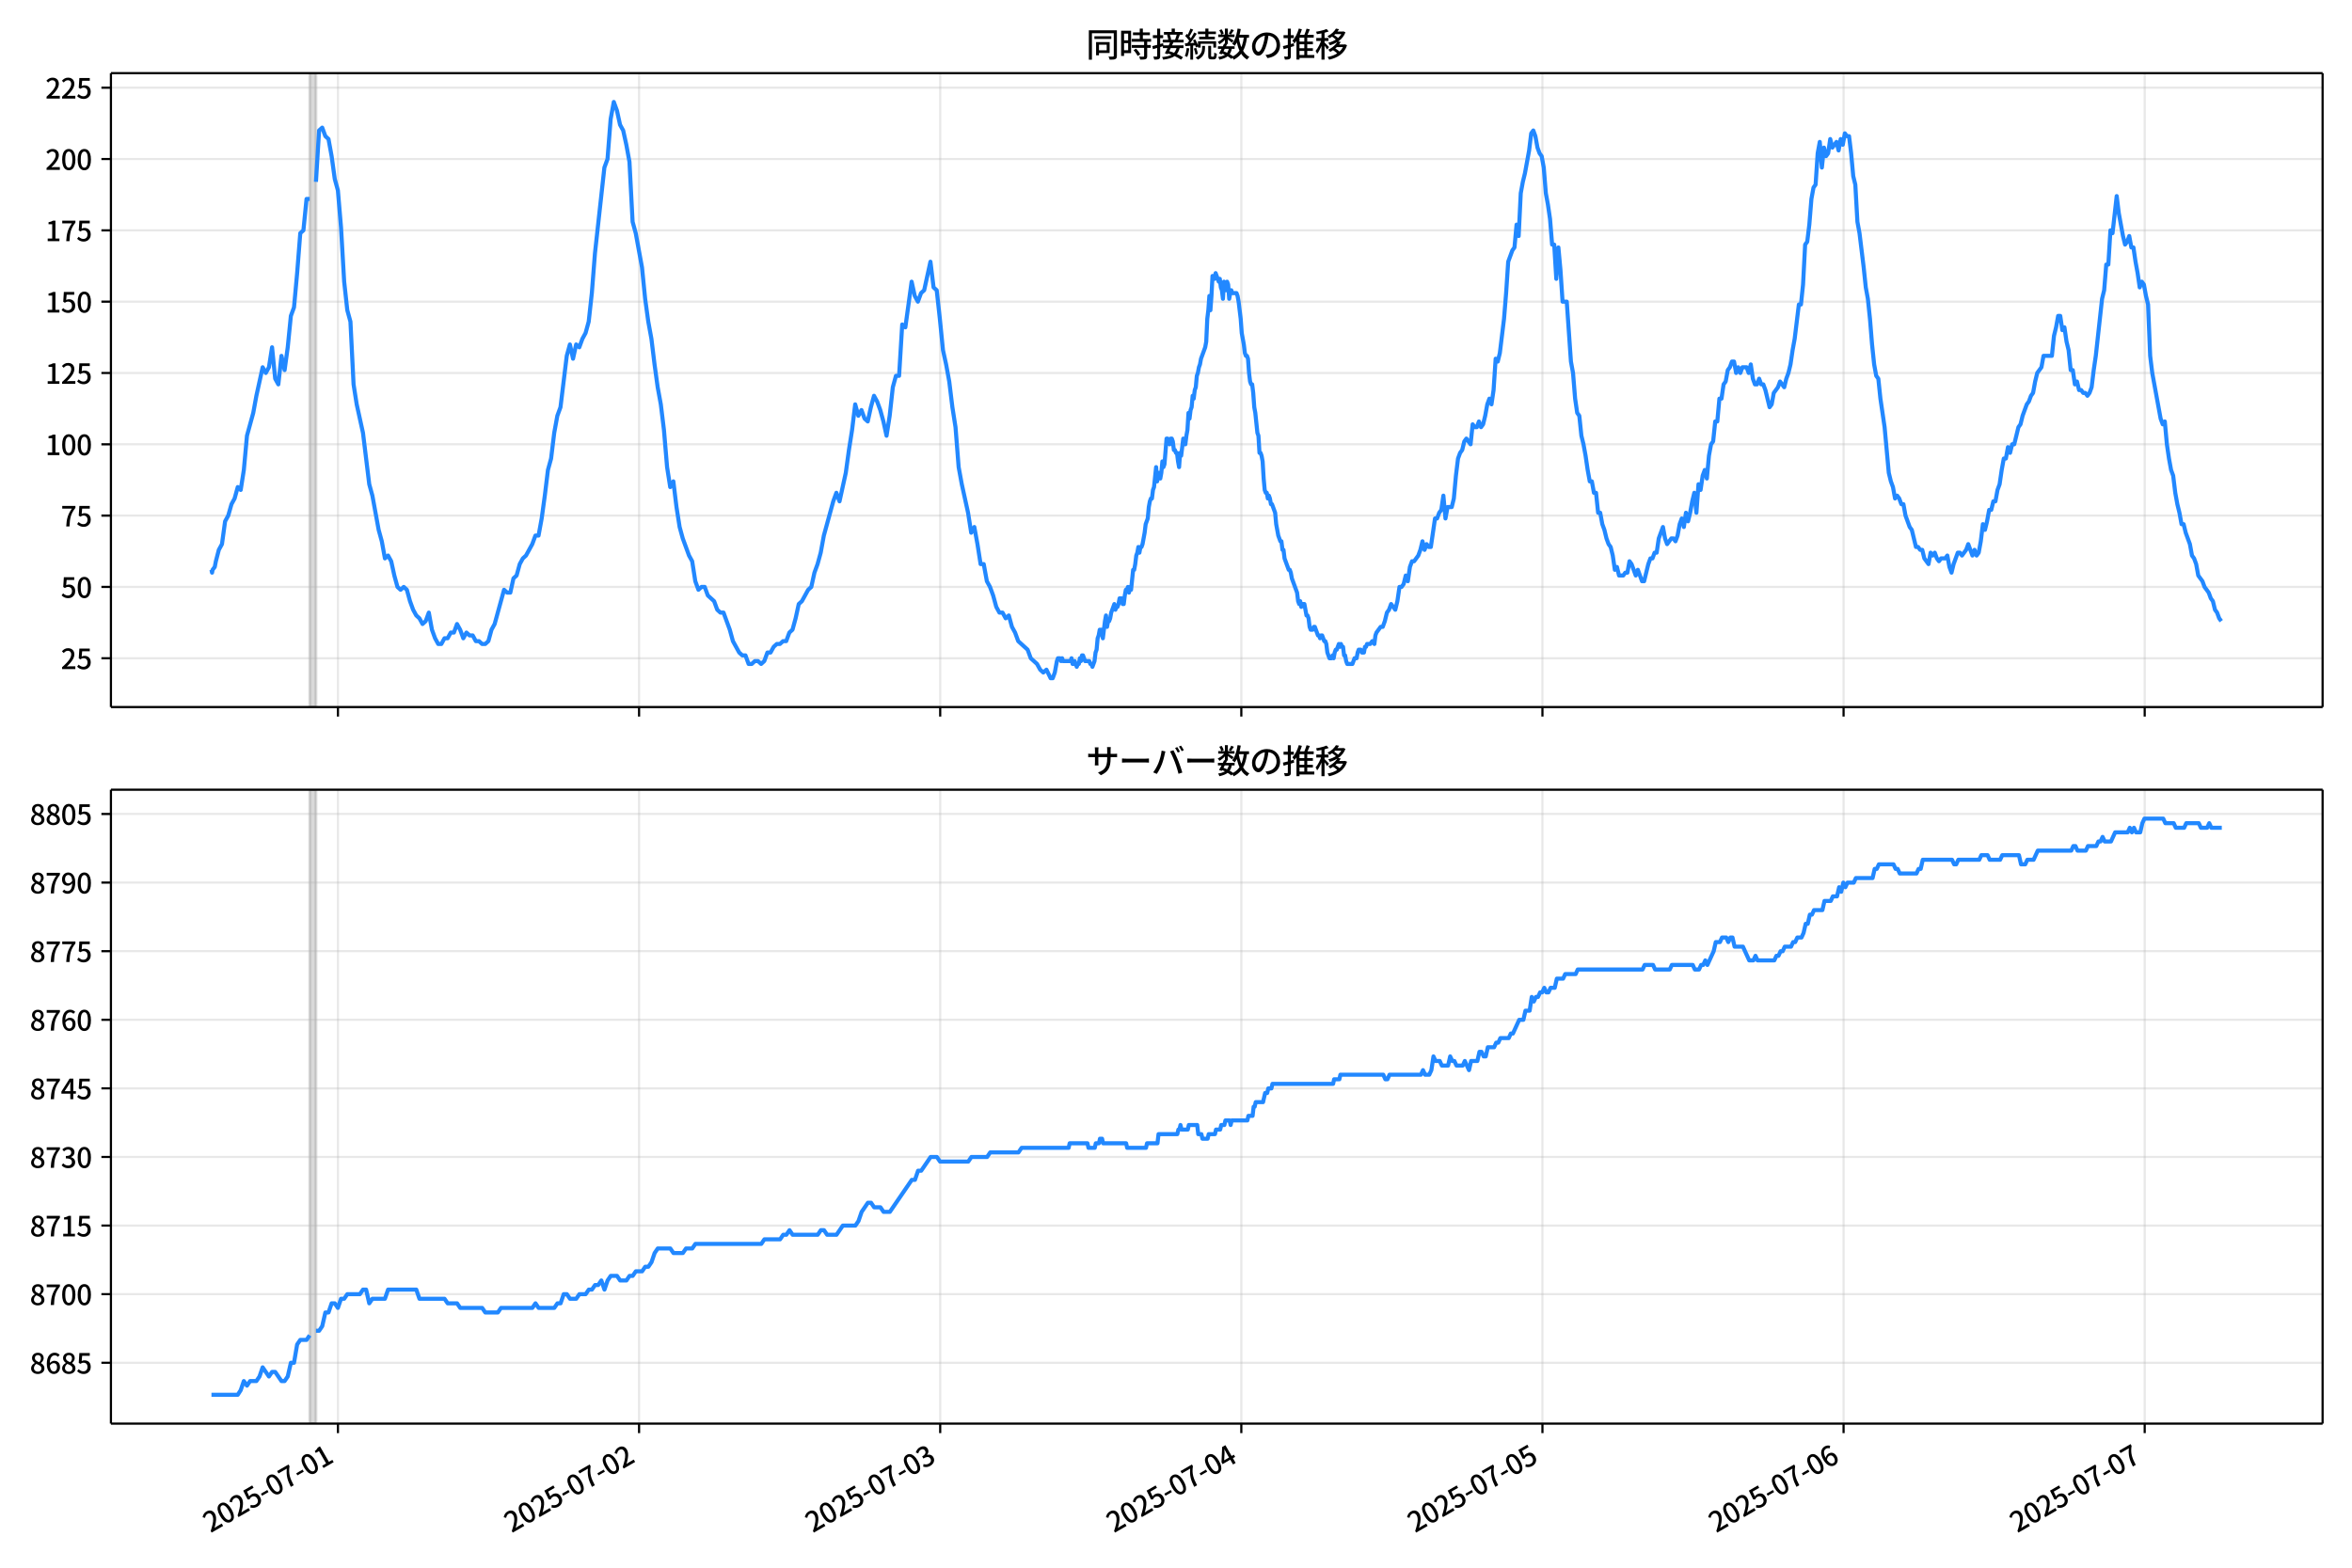 <!DOCTYPE svg  PUBLIC '-//W3C//DTD SVG 1.1//EN'  'http://www.w3.org/Graphics/SVG/1.1/DTD/svg11.dtd'>
<svg version="1.1" viewBox="0 0 864 576" xmlns="http://www.w3.org/2000/svg" xmlns:xlink="http://www.w3.org/1999/xlink">
 <defs>
  <style type="text/css">*{stroke-linejoin: round; stroke-linecap: butt}</style>
 </defs>
 <g id="aa">
  <g id="ab">
   <path d="m0 576h864v-576h-864z" fill="#fff"/>
  </g>
  <g id="ac">
   <g id="ad">
    <path d="m40.75 259.78h812.45v-232.9h-812.45z" fill="#fff"/>
   </g>
   <g id="ae">
    <path d="m113.77 259.78h2.304v-232.9h-2.304z" clip-path="url(#e)" fill="#808080" opacity=".3" stroke="#808080"/>
   </g>
   <g id="af">
    <g id="ag">
     <g id="ah">
      <path d="m124.14 259.78v-232.9" clip-path="url(#e)" fill="none" stroke="#b0b0b0" stroke-linecap="square" stroke-opacity=".3" stroke-width=".8"/>
     </g>
     <g id="ai">
      <defs>
       <path id="h" d="m0 0v3.5" stroke="#000" stroke-width=".8"/>
      </defs>
      <use x="124.143" y="259.778" stroke="#000000" stroke-width=".8" xlink:href="#h"/>
     </g>
    </g>
    <g id="aj">
     <g id="ak">
      <path d="m234.76 259.78v-232.9" clip-path="url(#e)" fill="none" stroke="#b0b0b0" stroke-linecap="square" stroke-opacity=".3" stroke-width=".8"/>
     </g>
     <g id="al">
      <use x="234.76" y="259.778" stroke="#000000" stroke-width=".8" xlink:href="#h"/>
     </g>
    </g>
    <g id="am">
     <g id="an">
      <path d="m345.38 259.78v-232.9" clip-path="url(#e)" fill="none" stroke="#b0b0b0" stroke-linecap="square" stroke-opacity=".3" stroke-width=".8"/>
     </g>
     <g id="ao">
      <use x="345.378" y="259.778" stroke="#000000" stroke-width=".8" xlink:href="#h"/>
     </g>
    </g>
    <g id="ap">
     <g id="aq">
      <path d="m456 259.78v-232.9" clip-path="url(#e)" fill="none" stroke="#b0b0b0" stroke-linecap="square" stroke-opacity=".3" stroke-width=".8"/>
     </g>
     <g id="ar">
      <use x="455.995" y="259.778" stroke="#000000" stroke-width=".8" xlink:href="#h"/>
     </g>
    </g>
    <g id="as">
     <g id="at">
      <path d="m566.61 259.78v-232.9" clip-path="url(#e)" fill="none" stroke="#b0b0b0" stroke-linecap="square" stroke-opacity=".3" stroke-width=".8"/>
     </g>
     <g id="au">
      <use x="566.613" y="259.778" stroke="#000000" stroke-width=".8" xlink:href="#h"/>
     </g>
    </g>
    <g id="av">
     <g id="aw">
      <path d="m677.23 259.78v-232.9" clip-path="url(#e)" fill="none" stroke="#b0b0b0" stroke-linecap="square" stroke-opacity=".3" stroke-width=".8"/>
     </g>
     <g id="ax">
      <use x="677.23" y="259.778" stroke="#000000" stroke-width=".8" xlink:href="#h"/>
     </g>
    </g>
    <g id="ay">
     <g id="az">
      <path d="m787.85 259.78v-232.9" clip-path="url(#e)" fill="none" stroke="#b0b0b0" stroke-linecap="square" stroke-opacity=".3" stroke-width=".8"/>
     </g>
     <g id="ba">
      <use x="787.848" y="259.778" stroke="#000000" stroke-width=".8" xlink:href="#h"/>
     </g>
    </g>
   </g>
   <g id="bb">
    <g id="bc">
     <g id="bd">
      <path d="m40.75 241.85h812.45" clip-path="url(#e)" fill="none" stroke="#b0b0b0" stroke-linecap="square" stroke-opacity=".3" stroke-width=".8"/>
     </g>
     <g id="be">
      <defs>
       <path id="f" d="m0 0h-3.5" stroke="#000" stroke-width=".8"/>
      </defs>
      <use x="40.75" y="241.854" stroke="#000000" stroke-width=".8" xlink:href="#f"/>
     </g>
     <g id="bf">
      <!-- 25 -->
      <g transform="translate(22.35 245.84) scale(.1 -.1)">
       <defs>
        <path id="c" transform="scale(.016)" d="m282 0v429q697 621 1164 1136 468 515 701 956 234 442 234 826 0 256-87 451-86 196-262 301-176 106-445 106-275 0-506-151-230-150-422-368l-416 410q301 333 637 518 336 186 803 186 429 0 749-176t496-493 176-745q0-455-224-919t-615-935q-390-470-889-950 186 20 394 36t374 16h1184v-634h-3046z"/>
        <path id="b" transform="scale(.016)" d="m1715-90q-365 0-653 90t-506 237q-217 147-383 307l352 480q134-134 294-246t361-183q202-70 452-70 262 0 473 118 212 119 333 346 122 227 122 541 0 460-247 716-246 256-649 256-224 0-384-64t-365-198l-365 237 141 2240h2387v-627h-1747l-109-1204q154 77 307 118 154 42 340 42 397 0 723-160t518-490q192-329 192-847 0-519-224-887t-586-560q-361-192-777-192z"/>
       </defs>
       <use xlink:href="#c"/>
       <use transform="translate(57)" xlink:href="#b"/>
      </g>
     </g>
    </g>
    <g id="bg">
     <g id="bh">
      <path d="m40.75 215.65h812.45" clip-path="url(#e)" fill="none" stroke="#b0b0b0" stroke-linecap="square" stroke-opacity=".3" stroke-width=".8"/>
     </g>
     <g id="bi">
      <use x="40.75" y="215.651" stroke="#000000" stroke-width=".8" xlink:href="#f"/>
     </g>
     <g id="bj">
      <!-- 50 -->
      <g transform="translate(22.35 219.64) scale(.1 -.1)">
       <defs>
        <path id="a" transform="scale(.016)" d="m1830-90q-460 0-806 275-346 276-535 823-188 547-188 1366 0 820 188 1357 189 538 535 803 346 266 806 266 461 0 800-269 340-269 528-803 189-534 189-1354 0-819-189-1366-188-547-528-823-339-275-800-275zm0 589q237 0 422 185 186 186 288 599 103 413 103 1091 0 679-103 1082-102 403-288 582-185 180-422 180-236 0-422-180-186-179-292-582-105-403-105-1082 0-678 105-1091 106-413 292-599 186-185 422-185z"/>
       </defs>
       <use xlink:href="#b"/>
       <use transform="translate(57)" xlink:href="#a"/>
      </g>
     </g>
    </g>
    <g id="bk">
     <g id="bl">
      <path d="m40.75 189.45h812.45" clip-path="url(#e)" fill="none" stroke="#b0b0b0" stroke-linecap="square" stroke-opacity=".3" stroke-width=".8"/>
     </g>
     <g id="bm">
      <use x="40.75" y="189.447" stroke="#000000" stroke-width=".8" xlink:href="#f"/>
     </g>
     <g id="bn">
      <!-- 75 -->
      <g transform="translate(22.35 193.43) scale(.1 -.1)">
       <defs>
        <path id="g" transform="scale(.016)" d="m1235 0q32 646 109 1187t224 1024 384 941 576 938h-2208v627h3027v-455q-409-512-665-989-256-476-397-969t-205-1053-90-1251h-755z"/>
       </defs>
       <use xlink:href="#g"/>
       <use transform="translate(57)" xlink:href="#b"/>
      </g>
     </g>
    </g>
    <g id="bo">
     <g id="bp">
      <path d="m40.75 163.24h812.45" clip-path="url(#e)" fill="none" stroke="#b0b0b0" stroke-linecap="square" stroke-opacity=".3" stroke-width=".8"/>
     </g>
     <g id="bq">
      <use x="40.75" y="163.244" stroke="#000000" stroke-width=".8" xlink:href="#f"/>
     </g>
     <g id="br">
      <!-- 100 -->
      <g transform="translate(16.65 167.23) scale(.1 -.1)">
       <defs>
        <path id="k" transform="scale(.016)" d="m544 0v608h1037v3277h-845v467q333 58 579 147 247 90 451 218h557v-4109h915v-608h-2694z"/>
       </defs>
       <use xlink:href="#k"/>
       <use transform="translate(57)" xlink:href="#a"/>
       <use transform="translate(114)" xlink:href="#a"/>
      </g>
     </g>
    </g>
    <g id="bs">
     <g id="bt">
      <path d="m40.75 137.04h812.45" clip-path="url(#e)" fill="none" stroke="#b0b0b0" stroke-linecap="square" stroke-opacity=".3" stroke-width=".8"/>
     </g>
     <g id="bu">
      <use x="40.75" y="137.04" stroke="#000000" stroke-width=".8" xlink:href="#f"/>
     </g>
     <g id="bv">
      <!-- 125 -->
      <g transform="translate(16.65 141.03) scale(.1 -.1)">
       <use xlink:href="#k"/>
       <use transform="translate(57)" xlink:href="#c"/>
       <use transform="translate(114)" xlink:href="#b"/>
      </g>
     </g>
    </g>
    <g id="bw">
     <g id="bx">
      <path d="m40.75 110.84h812.45" clip-path="url(#e)" fill="none" stroke="#b0b0b0" stroke-linecap="square" stroke-opacity=".3" stroke-width=".8"/>
     </g>
     <g id="by">
      <use x="40.75" y="110.836" stroke="#000000" stroke-width=".8" xlink:href="#f"/>
     </g>
     <g id="bz">
      <!-- 150 -->
      <g transform="translate(16.65 114.82) scale(.1 -.1)">
       <use xlink:href="#k"/>
       <use transform="translate(57)" xlink:href="#b"/>
       <use transform="translate(114)" xlink:href="#a"/>
      </g>
     </g>
    </g>
    <g id="ca">
     <g id="cb">
      <path d="m40.75 84.633h812.45" clip-path="url(#e)" fill="none" stroke="#b0b0b0" stroke-linecap="square" stroke-opacity=".3" stroke-width=".8"/>
     </g>
     <g id="cc">
      <use x="40.75" y="84.633" stroke="#000000" stroke-width=".8" xlink:href="#f"/>
     </g>
     <g id="cd">
      <!-- 175 -->
      <g transform="translate(16.65 88.618) scale(.1 -.1)">
       <use xlink:href="#k"/>
       <use transform="translate(57)" xlink:href="#g"/>
       <use transform="translate(114)" xlink:href="#b"/>
      </g>
     </g>
    </g>
    <g id="ce">
     <g id="cf">
      <path d="m40.75 58.429h812.45" clip-path="url(#e)" fill="none" stroke="#b0b0b0" stroke-linecap="square" stroke-opacity=".3" stroke-width=".8"/>
     </g>
     <g id="cg">
      <use x="40.75" y="58.429" stroke="#000000" stroke-width=".8" xlink:href="#f"/>
     </g>
     <g id="ch">
      <!-- 200 -->
      <g transform="translate(16.65 62.414) scale(.1 -.1)">
       <use xlink:href="#c"/>
       <use transform="translate(57)" xlink:href="#a"/>
       <use transform="translate(114)" xlink:href="#a"/>
      </g>
     </g>
    </g>
    <g id="ci">
     <g id="cj">
      <path d="m40.75 32.226h812.45" clip-path="url(#e)" fill="none" stroke="#b0b0b0" stroke-linecap="square" stroke-opacity=".3" stroke-width=".8"/>
     </g>
     <g id="ck">
      <use x="40.75" y="32.226" stroke="#000000" stroke-width=".8" xlink:href="#f"/>
     </g>
     <g id="cl">
      <!-- 225 -->
      <g transform="translate(16.65 36.211) scale(.1 -.1)">
       <use xlink:href="#c"/>
       <use transform="translate(57)" xlink:href="#c"/>
       <use transform="translate(114)" xlink:href="#b"/>
      </g>
     </g>
    </g>
   </g>
   <g id="cm">
    <path d="m77.68 209.36.219 1.048.193-1.048.799-1.048.407-2.096 1.087-4.193 1.15-2.096 1.156-8.385 1.15-2.096 1.194-4.193 1.147-2.096 1.155-4.193 1.086 1.048 1.152-7.337 1.152-12.578 2.304-8.385 1.152-6.289 2.304-10.481 1.152 2.096 1.152-2.096 1.152-7.337 1.152 11.53 1.152 2.096 1.152-10.481 1.152 5.241 1.152-8.385 1.152-11.53 1.152-3.144 1.152-12.578 1.152-14.674 1.152-1.048 1.152-11.53h1.152m2.304-6.289 1.152-18.867 1.152-1.048 1.152 3.144 1.152 1.048 1.152 6.289 1.152 8.385 1.152 4.193 1.152 13.626 1.152 19.915 1.152 10.481 1.152 4.193 1.152 23.059 1.152 7.337 2.304 10.481 2.304 18.867 1.152 4.193 2.304 12.578 1.152 4.193 1.152 6.289 1.152-1.048 1.152 2.096 1.152 5.241 1.152 4.193 1.152 1.048 1.152-1.048 1.152 1.048 1.152 4.193 1.152 3.144 1.152 2.096 1.152 1.048 1.152 2.096 1.152-1.048 1.152-3.144 1.152 6.289 1.152 3.144 1.152 2.096h1.152l1.152-2.096h1.152l1.152-2.096h1.152l1.152-3.144 1.152 2.096 1.152 3.144 1.152-2.096 1.152 1.048h1.152l1.152 2.096h1.152l1.152 1.048h1.152l1.152-1.048 1.152-4.193 1.152-2.096 3.457-12.578 1.152 1.048h1.152l1.152-5.241 1.152-1.048 1.152-4.193 1.152-2.096 1.152-1.048 2.304-4.193 1.152-3.144h1.152l1.152-6.289 1.152-8.385 1.152-9.433 1.152-4.193 1.152-9.433 1.152-6.289 1.152-3.144 2.304-18.867 1.152-4.193 1.152 5.241 1.152-5.241 1.152 1.048 1.152-3.144 1.152-2.096 1.152-4.193 1.152-10.481 1.152-14.674 3.457-31.444 1.152-3.144 1.152-14.674 1.152-6.289 1.152 3.144 1.152 5.241 1.152 2.096 1.152 5.241 1.152 6.289 1.152 22.011 1.152 4.193 2.304 12.578 1.152 11.53 1.152 8.385 1.152 6.289 1.152 9.433 1.152 8.385 1.152 6.289 1.152 9.433 1.152 13.626 1.152 7.337 1.152-2.096 1.152 9.433 1.152 7.337 1.152 4.193 2.304 6.289 1.152 2.096 1.152 7.337 1.152 3.144 1.152-1.048h1.152l1.152 3.144 2.304 2.096 1.152 3.144 1.152 1.048h1.152l2.304 6.289 1.152 4.193 2.304 4.193 1.152 1.048h1.152l1.152 3.144h1.152l1.152-1.048h1.152l1.152 1.048 1.152-1.048 1.152-3.144h1.152l1.152-2.096 1.152-1.048h1.152l1.152-1.048h1.152l1.152-3.144 1.152-1.048 1.152-4.193 1.152-5.241 1.152-1.048 2.304-4.193 1.152-1.048 1.152-5.241 1.152-3.144 1.152-4.193 1.152-6.289 3.457-12.578 1.152-3.144 1.152 3.144 2.304-10.481 1.152-8.385 1.152-7.337 1.152-9.433 1.152 4.193 1.152-2.096 1.152 3.144 1.152 1.048 1.152-5.241 1.152-4.193 1.152 2.096 1.152 3.144 1.152 4.193 1.152 5.241 1.152-7.337 1.152-10.481 1.152-4.193h1.152l1.152-18.867 1.152 1.048 2.304-16.77 1.152 5.241 1.152 2.096 1.152-3.144 1.152-1.048 2.304-10.481 1.152 9.433 1.152 1.048 1.152 10.481 1.152 11.53 1.152 5.241 1.152 6.289 1.152 9.433 1.152 7.337 1.152 14.674 1.152 6.289 2.304 10.481 1.152 7.337 1.152-2.096 1.152 6.289 1.152 7.337h1.152l1.152 6.289 1.152 2.096 1.152 3.144 1.152 4.193 1.152 2.096h1.152l1.152 2.096 1.152-1.048 1.152 4.193 1.152 2.096 1.152 3.144 3.457 3.144 1.152 3.144 2.304 2.096 1.152 2.096 1.152 1.048 1.152-1.048 1.536 3.144h.768l.768-2.096.768-4.193.384-1.048h.768l.384 1.048.384-1.048.384 1.048h2.689l.384-1.048.384 2.096h.384l.384-1.048.768 2.096.384-1.048h.384l.384-2.096.384 1.048.384-2.096h.384l.768 2.096h1.536l.384 1.048h.384l.384 1.048.768-2.096.384-3.144.384-1.048.384-4.193.384-1.048.384-2.096h.768l.384 3.144.768-6.289.384-2.096.384 4.193.384-2.096h.384l.384-1.048.384-2.096 1.152-3.144.384 2.096.384-1.048h.384l.384-1.048.384-2.096h.768l.384 2.096h.384l.384-3.144.384-2.096h.384l.384-1.048.384 2.096.384-2.096.384 1.048.768-7.337h.384l.384-2.096.384-3.144.384-1.048.384-2.096.384 2.096.384-2.096h.384l.384-1.048.768-4.193.384-3.144.768-2.096.384-4.193.384-2.096.384-1.048h.384l.384-3.144.384-1.048.768-7.337.384 5.241.384-3.144h.384l.384 2.096.384-2.096.384-4.193.384 2.096.384-1.048.768-9.433h.384l.768 2.096.384-2.096h.384l.384 1.048.384 3.144h.384l.384 1.048h.384l.384 3.144.384 2.096.384-5.241.384 1.048.768-6.289.768 2.096.384-3.144.384-2.096.384-6.289.384 2.096.384-3.144.384-1.048.384-4.193.384 1.048.384-3.144.384-1.048.384-4.193.384-1.048.384-2.096.384-1.048.384-2.096 1.536-4.193.384-2.096.384-8.385.384-3.144.384-5.241.384 5.241.384-5.241.384-7.337h.384l.384 1.048.384-2.096 1.152 3.144.384-1.048.384 3.144.384 1.048.384 3.144.384-6.289.384 2.096.384 1.048.384-3.144.384 1.048.384 5.241.384-2.096.384-1.048.384 1.048h1.536l.384 1.048.384 2.096.768 6.289.384 5.241.768 4.193.384 3.144.384 1.048h.384l.384 1.048.384 5.241.384 3.144.384 1.048h.384l.384 3.144.384 5.241.384 2.096.768 7.337.384 1.048.384 6.289h.384l.384 1.048.384 2.096.384 6.289.384 4.193.384 1.048h.384l.384 2.096.384-1.048.384 1.048.384 2.096h.384l1.152 3.144.384 4.193.768 4.193.768 2.096h.384l.384 3.144h.384l.384 3.144 1.536 4.193h.384l.384 1.048.384 2.096 1.92 5.241.384 3.144.384 1.048.384-1.048.384 2.096.384-1.048h.768l.768 4.193h.384l.384 1.048.384 3.144.384 1.048h.768l.384-1.048h.384l1.152 3.144h.384l.384 1.048.384-1.048h.384l.768 2.096h.384l.384 1.048.384 3.144.768 2.096h.768l.384-1.048.384 1.048.384-2.096.384-1.048h.384l.768-2.096.384 1.048.384-1.048.384 1.048h.384l.384 3.144h.384l.384 2.096.384 1.048h1.92l.768-2.096h.768l.384-2.096.384-1.048h.768l.384 1.048h.768l.384-2.096h.384l.384-1.048h1.152l.768-1.048.768 1.048.384-3.144.384-1.048 1.536-2.096h.768l.768-2.096.768-3.144.768-1.048.768-2.096 1.536 2.096.768-3.144.768-5.241h.768l.768-1.048.768-3.144.768 2.096.768-5.241.768-2.096h.768l1.536-2.096.768-2.096.768-3.144.768 3.144.768-2.096.768 1.048h.768l1.536-10.481h.768l.768-2.096.768-1.048.768-5.241.768 8.385.768-4.193h1.536l.768-3.144.768-8.385.768-6.289.768-2.096.768-1.048.768-3.144.768-1.048 1.536 2.096.768-7.337.768 1.048h.768l.768-2.096.768 2.096.768-1.048.768-3.144.768-4.193.768-2.096.768 2.096.768-5.241.768-11.53.768 1.048.768-3.144 1.536-12.578.768-9.433.768-11.53 1.536-4.193.768-1.048.768-8.385.768 4.193.768-15.722.768-4.193.768-3.144 1.536-8.385.768-6.289.768-1.048.768 2.096.768 4.193.768 2.096.768 1.048.768 4.193.768 9.433.768 4.193.768 5.241.768 9.433h.768l.768 12.578.768-11.53.768 8.385.768 11.53h1.536l1.536 22.011.768 4.193.768 9.433.768 5.241.768 1.048.768 7.337.768 3.144.768 4.193.768 5.241.768 4.193h.768l.768 4.193h.768l.768 7.337h.768l.768 4.193.768 2.096.768 3.144.768 2.096.768 1.048.768 3.144.768 5.241.768-1.048.768 3.144h1.536l.768-1.048h.768l.768-4.193.768 1.048 1.536 4.193.768-2.096 1.536 4.193h.768l1.536-6.289.768-2.096h.768l.768-2.096h.768l.768-5.241 1.536-4.193.768 4.193.768 2.096 1.536-2.096h.768l.768 1.048.768-2.096.768-4.193.768-2.096.768 3.144.768-5.241.768 3.144.768-3.144.768-4.193.768-3.144.768 7.337.768-10.481.768 2.096.768-5.241.768-2.096.768 3.144.768-8.385.768-4.193.768-1.048.768-7.337h.768l.768-8.385h.768l.768-5.241.768-1.048.768-4.193.768-1.048.768-2.096h.768l.768 4.193.768-2.096.768 2.096.768-2.096h1.536l.768 2.096.768-3.144.768 5.241.768 2.096h.768l.768-2.096.768 2.096h.768l.768 2.096 1.536 6.289.768-1.048.768-4.193 1.536-2.096.768-2.096 1.536 2.096.768-3.144.768-2.096.768-3.144.768-5.241.768-4.193 1.536-12.578h.768l.768-7.337.768-14.674.768-1.048.768-6.289.768-9.433.768-4.193.768-1.048.768-11.53.768-4.193.768 9.433.768-7.337.768 3.144.768-1.048.768-5.241.768 3.144 1.536-2.096.768 3.144.768-4.193.768 2.096.768-4.193.768 1.048h.768l.768 6.289.768 8.385.768 3.144.768 13.626.768 4.193 1.536 12.578.768 7.337.768 4.193.768 7.337.768 9.433.768 7.337.768 4.193.768 1.048.768 7.337 1.536 10.481 1.536 16.77.768 3.144.768 2.096.768 4.193.768-1.048.768 1.048.768 2.096h.768l.768 4.193 1.536 4.193.768 1.048 1.536 6.289h.768l.768 1.048h.768l.768 3.144 1.536 2.096.768-4.193.768 1.048.768-1.048.768 2.096.768 1.048.768-1.048h1.536l.768-1.048.768 4.193.768 2.096.768-3.144 1.536-4.193h.768l.768 1.048 1.536-2.096.768-2.096 1.536 4.193.768-2.096.768 2.096.768-1.048.768-4.193.768-6.289.768 2.096.768-3.144.768-4.193h.768l.768-3.144h.768l.768-4.193.768-2.096.768-5.241.768-4.193h.768l.768-4.193.768 2.096.768-3.144h.768l1.536-6.289.768-1.048.768-3.144 1.536-4.193.768-1.048.768-2.096.768-1.048.768-4.193.768-3.144 1.536-2.096.768-4.193h3.073l.768-7.337.768-3.144.768-4.193h.768l.768 5.241.768-1.048.768 5.241.768 3.144.768 7.337h.768l.768 5.241.768-1.048.768 3.144h.768l.768 1.048h.768l.768 1.048.768-1.048.768-2.096.768-6.289.768-5.241 2.304-20.963.768-3.144.768-9.433h.768l.768-12.578.768 1.048 1.536-13.626.768 6.289 1.536 8.385.768 3.144.768-1.048.768-2.096.768 4.193h.768l.768 5.241.768 4.193.768 5.241.768-2.096.768 1.048.768 4.193.768 3.144.768 18.867.768 6.289 3.073 16.77.768 2.096.768-1.048.768 8.385.768 5.241.768 4.193.768 2.096.768 6.289.768 4.193.768 3.144.768 4.193h.768l.768 3.144 1.536 4.193.768 4.193.768 1.048.768 2.096.768 4.193 1.536 2.096.768 2.096 1.536 2.096.768 2.096.768 1.048.768 3.144.768 1.048.768 2.096.768 1.048v0" clip-path="url(#e)" fill="none" stroke="#28f" stroke-linecap="square" stroke-width="1.5"/>
   </g>
   <g id="cn">
    <path d="m40.75 259.78v-232.9" fill="none" stroke="#000" stroke-linecap="square" stroke-width=".8"/>
   </g>
   <g id="co">
    <path d="m853.2 259.78v-232.9" fill="none" stroke="#000" stroke-linecap="square" stroke-width=".8"/>
   </g>
   <g id="cp">
    <path d="m40.75 259.78h812.45" fill="none" stroke="#000" stroke-linecap="square" stroke-width=".8"/>
   </g>
   <g id="cq">
    <path d="m40.75 26.88h812.45" fill="none" stroke="#000" stroke-linecap="square" stroke-width=".8"/>
   </g>
   <g id="cr">
    <!-- 同時接続数の推移 -->
    <g transform="translate(398.98 20.88) scale(.12 -.12)">
     <defs>
      <path id="w" transform="scale(.016)" d="m1587 3936h3232v-518h-3232v518zm320-1114h557v-2534h-557v2534zm301 0h2291v-2086h-2291v512h1734v1069h-1734v505zm-1683 2260h5113v-570h-4524v-5056h-589v5626zm4768 0h595v-4896q0-250-67-397t-227-218q-160-77-426-96t-675-19q-13 83-45 192t-77 218q-45 108-89 185 281-13 527-13 247 0 330 0 83 7 118 42 36 35 36 112v4890z"/>
      <path id="u" transform="scale(.016)" d="m2714 4672h3238v-525h-3238v525zm-244-1235h3712v-538h-3712v538zm20-1184h3635v-531h-3635v531zm1523 3155h595v-2310h-595v2310zm832-2451h589v-2823q0-230-61-364-61-135-227-199-167-70-423-86t-633-16q-20 121-78 285-57 163-121 284 275-6 509-9t310-3q77 6 106 28 29 23 29 93v2810zm-2023-1677 487 282q153-160 313-352t294-381q135-189 206-343l-519-313q-64 153-189 348-124 196-278 394-154 199-314 365zm-2086 3718h1619v-4281h-1619v544h1056v3187h-1056v550zm32-1843h1293v-537h-1293v537zm-320 1843h563v-4832h-563v4832z"/>
      <path id="v" transform="scale(.016)" d="m3866 5408h614v-870h-614v870zm-1479-653h3597v-518h-3597v518zm-230-1485h4e3v-518h-4e3v518zm825 922 519 102q64-160 121-342 58-182 96-352 39-170 45-304l-544-128q-6 134-42 313-35 180-83 365-48 186-112 346zm1856 109 589-71q-96-275-202-557-105-281-195-486l-518 77q58 147 122 329 64 183 118 372t86 336zm-2643-2106h3943v-518h-3943v518zm1408 685 602-115q-167-371-362-784t-390-797-362-685l-525 179q160 288 346 666t368 784 323 752zm-659-2157 358 403q352-102 733-240 381-137 752-304 371-166 697-336 327-169 558-329l-384-461q-218 160-532 336-313 176-685 345-371 170-755 323-384 154-742 263zm1894 1114 583-71q-122-550-353-944-230-393-604-662t-922-435q-547-167-1296-269-25 128-93 269-67 141-137 230 678 64 1168 192t819 349q330 221 531 550 202 330 304 791zm-4684 217q396 90 953 240 557 151 1120 311l77-544q-525-154-1053-311-528-156-963-284l-134 588zm121 2093h1965v-563h-1965v563zm819 1248h576v-5229q0-236-51-374t-192-208q-141-77-355-99-214-23-541-16-13 115-64 288t-109 294q205-6 381-6t234 0q64 0 92 28 29 29 29 93v5229z"/>
      <path id="t" transform="scale(.016)" d="m4058 5408h595v-1798h-595v1798zm-1415-563h3443v-499h-3443v499zm231-992h3008v-499h-3008v499zm-224-877h3475v-1203h-531v729h-2432v-729h-512v1203zm1964-877h551v-1881q0-122 22-157 23-35 106-35 25 0 92 0 68 0 135 0t99 0q51 0 83 54t45 224 19 515q90-70 234-131t259-93q-19-429-83-662-64-234-183-326-118-93-316-93-39 0-103 0t-134 0-138 0q-67 0-99 0-237 0-365 64t-176 218q-48 153-48 422v1881zm-1164-6h550v-455q0-243-48-528-48-284-186-579-137-294-409-572-272-279-727-503-70 90-192 208-121 118-230 195 416 205 665 438 250 234 371 474 122 240 164 467 42 228 42 413v442zm-2240 3309 524-192q-121-244-259-503-137-259-275-496t-259-416l-410 173q122 186 246 438 125 253 240 515 116 263 193 481zm716-743 500-230q-224-359-496-756-272-396-548-764-275-368-518-650l-358 205q179 211 377 483 199 272 387 569 189 298 358 592 170 295 298 551zm-1721-665 307 403q166-154 339-340 173-185 320-364t224-327l-326-460q-77 160-218 348-141 189-314 384-172 196-332 356zm1485-832 435 179q128-211 249-458 122-246 215-474 93-227 137-412l-473-211q-32 185-119 422-86 237-201 486-115 250-243 468zm-1530-583q422 26 998 54 576 29 1184 68l7-499q-570-45-1127-84-556-38-992-70l-70 531zm1702-992 436 135q121-276 214-596t118-556l-454-148q-26 237-112 563-86 327-202 602zm-1363 109 499-83q-57-455-163-897-105-441-253-748-51 32-134 73-83 42-170 83-86 42-144 62 148 294 234 697t131 813zm691 627h525v-2861h-525v2861z"/>
      <path id="n" transform="scale(.016)" d="m224 2022h3187v-499h-3187v499zm51 2247h3111v-487h-3111v487zm1127-1735 563-121q-154-320-333-672t-352-679q-173-326-326-582l-532 173q148 243 324 566t345 669q170 346 311 646zm934-832 563-64q-89-480-262-838t-461-614-701-432-976-298q-25 128-99 269t-157 237q659 102 1085 303 426 202 666 554t342 883zm422 3597 519-211q-147-218-298-436-150-217-278-377l-403 186q121 173 252 413 132 240 208 425zm-1203 109h563v-2957h-563v2957zm-1075-320 448 186q134-192 246-420 112-227 157-393l-467-211q-38 172-147 406t-237 432zm1094-1050 397-236q-160-263-400-529-240-265-519-489-278-224-553-378-51 103-141 237-89 135-179 218 269 109 534 294 266 186 493 416 228 231 368 467zm487-204q83-45 246-145 163-99 352-211t346-211 221-150l-327-423q-83 77-230 198-147 122-317 253-170 132-327 250-156 119-259 189l295 250zm1798 396h2311v-556h-2311v556zm115 1178 615-90q-103-640-263-1235t-384-1101q-224-505-512-889-44 57-134 134t-186 157-166 125q275 339 473 796 199 458 340 995 141 538 217 1108zm1223-1510 614-58q-147-1101-445-1940-297-838-813-1443-515-604-1321-1014-26 71-90 177-64 105-134 208-70 102-128 159 742 346 1212 880 471 535 730 1290 260 755 375 1741zm-1005-135q134-851 387-1597 253-745 659-1305 407-560 1002-874-70-57-154-150-83-93-154-189-70-96-121-179-633 371-1056 988-422 618-688 1434-265 816-425 1783l550 89zm-3309-3065 327 416q377-148 754-330 378-182 701-378 324-195 548-368l-416-435q-211 179-519 378-307 198-666 383-358 186-729 334z"/>
      <path id="s" transform="scale(.016)" d="m3686 4378q-64-493-163-1041-99-547-265-1084-192-653-432-1104t-522-688-595-237q-320 0-596 221-275 221-448 621-172 400-172 931 0 537 220 1017 221 480 611 851 391 372 909 583 519 211 1121 211 576 0 1040-186 464-185 793-515 330-329 502-771 173-441 173-941 0-672-278-1194-278-521-816-851-538-329-1318-444l-378 601q166 20 307 42t263 48q307 70 585 217 279 148 496 375 218 227 342 534 125 308 125 692t-122 713q-121 330-358 573-236 243-582 380-346 138-781 138-525 0-935-186-409-185-694-489-284-304-432-656-147-352-147-678 0-365 89-605 90-240 224-355 135-115 276-115t288 144 297 457q151 314 298 800 147 461 246 982 100 522 145 1021l684-12z"/>
      <path id="o" transform="scale(.016)" d="m2995 2925h2893v-519h-2893v519zm0-1280h2893v-519h-2893v519zm-64-1299h3232v-557h-3232v557zm1312 3577h563v-3763h-563v3763zm429 1466 634-141q-154-390-340-794-185-403-339-684l-512 140q103 199 208 458 106 259 195 528 90 269 154 493zm-1472 25 582-147q-153-518-371-1018-217-499-483-931t-573-758q-38 64-109 160-70 96-147 198-77 103-141 160 416 416 733 1034t509 1302zm128-1203h2720v-537h-2720v-4205h-582v4422l313 320h269zm-3174-2157q396 90 953 240 557 151 1120 311l77-544q-525-154-1053-311-528-156-963-284l-134 588zm121 2093h1965v-563h-1965v563zm819 1248h576v-5229q0-236-51-374t-192-208q-141-77-355-99-214-23-541-16-13 115-64 288t-109 294q205-6 381-6t234 0q64 0 92 28 29 29 29 93v5229z"/>
      <path id="m" transform="scale(.016)" d="m4051 5402 595-109q-281-493-729-941t-1107-806q-39 64-106 144t-141 153q-73 74-137 119 608 288 1011 678t614 762zm-77-557h1511v-493h-1863l352 493zm1293 0h109l109 25 384-179q-192-505-496-905t-695-701q-390-301-845-519-454-217-947-358-44 109-137 253t-176 227q448 109 867 294 419 186 777 445 359 259 631 592t419 730v96zm-1990-954 377 307q167-96 336-218 170-121 320-249 151-128 247-237l-397-332q-90 108-237 236t-317 259q-169 132-329 234zm1107-934 595-109q-307-538-803-1031-496-492-1232-876-38 64-102 144t-138 156q-74 77-138 116 455 217 807 483t604 554q253 288 407 563zm-90-589h1460v-506h-1818l358 506zm1268 0h121l109 26 384-167q-192-614-531-1075t-787-794q-448-332-983-553-534-221-1129-355-45 115-132 269-86 153-176 249 551 96 1043 285 493 189 903 473 410 285 714 669t464 883v90zm-2132-1056 410 339q186-102 384-237 198-134 371-275t282-269l-435-371q-103 128-270 272-166 144-361 288t-381 253zm-2150 3533h589v-5376h-589v5376zm-992-1242h2336v-569h-2336v569zm1024-224 365-160q-96-339-231-707-134-368-291-727-157-358-336-672-179-313-365-537-44 128-134 291t-160 272q173 192 339 457 167 266 323 570 157 304 282 618t208 595zm941 1946 416-467q-314-122-695-221-380-99-784-173-403-74-780-131-20 102-71 236-51 135-102 231 358 58 732 138 375 80 711 179t573 208zm-397-2579q58-45 179-170 122-125 266-266 144-140 259-265t160-183l-352-473q-58 102-157 255-99 154-218 317-118 164-227 311-108 147-185 237l275 237z"/>
     </defs>
     <use xlink:href="#w"/>
     <use transform="translate(100)" xlink:href="#u"/>
     <use transform="translate(200)" xlink:href="#v"/>
     <use transform="translate(300)" xlink:href="#t"/>
     <use transform="translate(400)" xlink:href="#n"/>
     <use transform="translate(500)" xlink:href="#s"/>
     <use transform="translate(600)" xlink:href="#o"/>
     <use transform="translate(700)" xlink:href="#m"/>
    </g>
   </g>
  </g>
  <g id="cs">
   <g id="ct">
    <path d="m40.75 523.06h812.45v-232.9h-812.45z" fill="#fff"/>
   </g>
   <g id="cu">
    <path d="m113.77 523.06h2.304v-232.9h-2.304z" clip-path="url(#d)" fill="#808080" opacity=".3" stroke="#808080"/>
   </g>
   <g id="cv">
    <g id="cw">
     <g id="cx">
      <path d="m124.14 523.06v-232.9" clip-path="url(#d)" fill="none" stroke="#b0b0b0" stroke-linecap="square" stroke-opacity=".3" stroke-width=".8"/>
     </g>
     <g id="cy">
      <use x="124.143" y="523.055" stroke="#000000" stroke-width=".8" xlink:href="#h"/>
     </g>
     <g id="cz">
      <!-- 2025-07-01 -->
      <g transform="translate(77.353 563.33) rotate(-30) scale(.1 -.1)">
       <defs>
        <path id="i" transform="scale(.016)" d="m301 1536v544h1689v-544h-1689z"/>
       </defs>
       <use xlink:href="#c"/>
       <use transform="translate(57)" xlink:href="#a"/>
       <use transform="translate(114)" xlink:href="#c"/>
       <use transform="translate(171)" xlink:href="#b"/>
       <use transform="translate(228)" xlink:href="#i"/>
       <use transform="translate(263.7)" xlink:href="#a"/>
       <use transform="translate(320.7)" xlink:href="#g"/>
       <use transform="translate(377.7)" xlink:href="#i"/>
       <use transform="translate(413.4)" xlink:href="#a"/>
       <use transform="translate(470.4)" xlink:href="#k"/>
      </g>
     </g>
    </g>
    <g id="da">
     <g id="db">
      <path d="m234.76 523.06v-232.9" clip-path="url(#d)" fill="none" stroke="#b0b0b0" stroke-linecap="square" stroke-opacity=".3" stroke-width=".8"/>
     </g>
     <g id="dc">
      <use x="234.76" y="523.055" stroke="#000000" stroke-width=".8" xlink:href="#h"/>
     </g>
     <g id="dd">
      <!-- 2025-07-02 -->
      <g transform="translate(187.97 563.33) rotate(-30) scale(.1 -.1)">
       <use xlink:href="#c"/>
       <use transform="translate(57)" xlink:href="#a"/>
       <use transform="translate(114)" xlink:href="#c"/>
       <use transform="translate(171)" xlink:href="#b"/>
       <use transform="translate(228)" xlink:href="#i"/>
       <use transform="translate(263.7)" xlink:href="#a"/>
       <use transform="translate(320.7)" xlink:href="#g"/>
       <use transform="translate(377.7)" xlink:href="#i"/>
       <use transform="translate(413.4)" xlink:href="#a"/>
       <use transform="translate(470.4)" xlink:href="#c"/>
      </g>
     </g>
    </g>
    <g id="de">
     <g id="df">
      <path d="m345.38 523.06v-232.9" clip-path="url(#d)" fill="none" stroke="#b0b0b0" stroke-linecap="square" stroke-opacity=".3" stroke-width=".8"/>
     </g>
     <g id="dg">
      <use x="345.378" y="523.055" stroke="#000000" stroke-width=".8" xlink:href="#h"/>
     </g>
     <g id="dh">
      <!-- 2025-07-03 -->
      <g transform="translate(298.59 563.33) rotate(-30) scale(.1 -.1)">
       <defs>
        <path id="q" transform="scale(.016)" d="m1715-90q-371 0-656 90t-503 240q-217 150-377 323l359 474q211-205 479-359 269-153 634-153 269 0 467 92 199 93 311 266t112 423q0 256-125 451t-429 300q-304 106-835 106v551q467 0 732 105 266 106 384 291 119 186 119 423 0 307-192 489-192 183-531 183-269 0-503-119-233-118-438-316l-384 460q282 256 614 413 333 157 737 157 422 0 748-144 327-144 512-413 186-269 186-659 0-403-221-685-221-281-592-422v-26q269-70 490-227t349-400 128-557q0-422-215-726-214-304-573-468-358-163-787-163z"/>
       </defs>
       <use xlink:href="#c"/>
       <use transform="translate(57)" xlink:href="#a"/>
       <use transform="translate(114)" xlink:href="#c"/>
       <use transform="translate(171)" xlink:href="#b"/>
       <use transform="translate(228)" xlink:href="#i"/>
       <use transform="translate(263.7)" xlink:href="#a"/>
       <use transform="translate(320.7)" xlink:href="#g"/>
       <use transform="translate(377.7)" xlink:href="#i"/>
       <use transform="translate(413.4)" xlink:href="#a"/>
       <use transform="translate(470.4)" xlink:href="#q"/>
      </g>
     </g>
    </g>
    <g id="di">
     <g id="dj">
      <path d="m456 523.06v-232.9" clip-path="url(#d)" fill="none" stroke="#b0b0b0" stroke-linecap="square" stroke-opacity=".3" stroke-width=".8"/>
     </g>
     <g id="dk">
      <use x="455.995" y="523.055" stroke="#000000" stroke-width=".8" xlink:href="#h"/>
     </g>
     <g id="dl">
      <!-- 2025-07-04 -->
      <g transform="translate(409.21 563.33) rotate(-30) scale(.1 -.1)">
       <defs>
        <path id="p" transform="scale(.016)" d="m2170 0v3072q0 192 12 457 13 266 20 458h-26q-90-179-183-365-92-185-195-364l-921-1415h2579v-576h-3328v493l1875 2957h858v-4717h-691z"/>
       </defs>
       <use xlink:href="#c"/>
       <use transform="translate(57)" xlink:href="#a"/>
       <use transform="translate(114)" xlink:href="#c"/>
       <use transform="translate(171)" xlink:href="#b"/>
       <use transform="translate(228)" xlink:href="#i"/>
       <use transform="translate(263.7)" xlink:href="#a"/>
       <use transform="translate(320.7)" xlink:href="#g"/>
       <use transform="translate(377.7)" xlink:href="#i"/>
       <use transform="translate(413.4)" xlink:href="#a"/>
       <use transform="translate(470.4)" xlink:href="#p"/>
      </g>
     </g>
    </g>
    <g id="dm">
     <g id="dn">
      <path d="m566.61 523.06v-232.9" clip-path="url(#d)" fill="none" stroke="#b0b0b0" stroke-linecap="square" stroke-opacity=".3" stroke-width=".8"/>
     </g>
     <g id="do">
      <use x="566.613" y="523.055" stroke="#000000" stroke-width=".8" xlink:href="#h"/>
     </g>
     <g id="dp">
      <!-- 2025-07-05 -->
      <g transform="translate(519.82 563.33) rotate(-30) scale(.1 -.1)">
       <use xlink:href="#c"/>
       <use transform="translate(57)" xlink:href="#a"/>
       <use transform="translate(114)" xlink:href="#c"/>
       <use transform="translate(171)" xlink:href="#b"/>
       <use transform="translate(228)" xlink:href="#i"/>
       <use transform="translate(263.7)" xlink:href="#a"/>
       <use transform="translate(320.7)" xlink:href="#g"/>
       <use transform="translate(377.7)" xlink:href="#i"/>
       <use transform="translate(413.4)" xlink:href="#a"/>
       <use transform="translate(470.4)" xlink:href="#b"/>
      </g>
     </g>
    </g>
    <g id="dq">
     <g id="dr">
      <path d="m677.23 523.06v-232.9" clip-path="url(#d)" fill="none" stroke="#b0b0b0" stroke-linecap="square" stroke-opacity=".3" stroke-width=".8"/>
     </g>
     <g id="ds">
      <use x="677.23" y="523.055" stroke="#000000" stroke-width=".8" xlink:href="#h"/>
     </g>
     <g id="dt">
      <!-- 2025-07-06 -->
      <g transform="translate(630.44 563.33) rotate(-30) scale(.1 -.1)">
       <defs>
        <path id="l" transform="scale(.016)" d="m1971-90q-339 0-634 144-294 144-518 435-224 292-352 733-128 442-128 1044 0 678 147 1161 148 483 397 784 250 301 570 445t665 144q397 0 688-147 292-147 490-359l-403-448q-128 154-327 253-198 99-409 99-307 0-567-182-259-182-413-605-153-422-153-1145 0-608 115-1002t326-589q212-195 493-195 212 0 375 121 163 122 259 343t96 522q0 300-90 511-89 212-259 320-169 109-419 109-211 0-451-134t-458-461l-25 538q134 192 313 323t374 201q196 71 375 71 397 0 694-163 298-163 467-490 170-326 170-825 0-468-195-817-195-348-512-544-317-195-701-195z"/>
       </defs>
       <use xlink:href="#c"/>
       <use transform="translate(57)" xlink:href="#a"/>
       <use transform="translate(114)" xlink:href="#c"/>
       <use transform="translate(171)" xlink:href="#b"/>
       <use transform="translate(228)" xlink:href="#i"/>
       <use transform="translate(263.7)" xlink:href="#a"/>
       <use transform="translate(320.7)" xlink:href="#g"/>
       <use transform="translate(377.7)" xlink:href="#i"/>
       <use transform="translate(413.4)" xlink:href="#a"/>
       <use transform="translate(470.4)" xlink:href="#l"/>
      </g>
     </g>
    </g>
    <g id="du">
     <g id="dv">
      <path d="m787.85 523.06v-232.9" clip-path="url(#d)" fill="none" stroke="#b0b0b0" stroke-linecap="square" stroke-opacity=".3" stroke-width=".8"/>
     </g>
     <g id="dw">
      <use x="787.848" y="523.055" stroke="#000000" stroke-width=".8" xlink:href="#h"/>
     </g>
     <g id="dx">
      <!-- 2025-07-07 -->
      <g transform="translate(741.06 563.33) rotate(-30) scale(.1 -.1)">
       <use xlink:href="#c"/>
       <use transform="translate(57)" xlink:href="#a"/>
       <use transform="translate(114)" xlink:href="#c"/>
       <use transform="translate(171)" xlink:href="#b"/>
       <use transform="translate(228)" xlink:href="#i"/>
       <use transform="translate(263.7)" xlink:href="#a"/>
       <use transform="translate(320.7)" xlink:href="#g"/>
       <use transform="translate(377.7)" xlink:href="#i"/>
       <use transform="translate(413.4)" xlink:href="#a"/>
       <use transform="translate(470.4)" xlink:href="#g"/>
      </g>
     </g>
    </g>
   </g>
   <g id="dy">
    <g id="dz">
     <g id="ea">
      <path d="m40.75 500.71h812.45" clip-path="url(#d)" fill="none" stroke="#b0b0b0" stroke-linecap="square" stroke-opacity=".3" stroke-width=".8"/>
     </g>
     <g id="eb">
      <use x="40.75" y="500.707" stroke="#000000" stroke-width=".8" xlink:href="#f"/>
     </g>
     <g id="ec">
      <!-- 8685 -->
      <g transform="translate(10.95 504.69) scale(.1 -.1)">
       <defs>
        <path id="j" transform="scale(.016)" d="m1830-90q-441 0-787 163-345 164-547 448-202 285-202 650 0 314 122 557t314 419 403 291v32q-256 186-442 458-185 272-185 643 0 365 176 640t480 425q304 151 694 151 410 0 704-160t457-439q164-278 164-649 0-237-96-448t-234-381q-137-169-291-278v-32q218-115 397-285 179-169 288-406t109-557q0-346-189-628-189-281-532-448-342-166-803-166zm314 2708q205 198 310 419 106 221 106 464 0 211-83 384t-247 272q-163 99-393 99-288 0-480-183-192-182-192-502 0-256 134-429 135-172 359-294t486-230zm-294-2170q236 0 418 89 183 90 285 253 103 164 103 388 0 211-90 367-89 157-246 272-157 116-368 215t-454 195q-244-173-398-426-153-252-153-553 0-237 118-416 119-179 324-282 205-102 461-102z"/>
       </defs>
       <use xlink:href="#j"/>
       <use transform="translate(57)" xlink:href="#l"/>
       <use transform="translate(114)" xlink:href="#j"/>
       <use transform="translate(171)" xlink:href="#b"/>
      </g>
     </g>
    </g>
    <g id="ed">
     <g id="ee">
      <path d="m40.75 475.5h812.45" clip-path="url(#d)" fill="none" stroke="#b0b0b0" stroke-linecap="square" stroke-opacity=".3" stroke-width=".8"/>
     </g>
     <g id="ef">
      <use x="40.75" y="475.501" stroke="#000000" stroke-width=".8" xlink:href="#f"/>
     </g>
     <g id="eg">
      <!-- 8700 -->
      <g transform="translate(10.95 479.49) scale(.1 -.1)">
       <use xlink:href="#j"/>
       <use transform="translate(57)" xlink:href="#g"/>
       <use transform="translate(114)" xlink:href="#a"/>
       <use transform="translate(171)" xlink:href="#a"/>
      </g>
     </g>
    </g>
    <g id="eh">
     <g id="ei">
      <path d="m40.75 450.3h812.45" clip-path="url(#d)" fill="none" stroke="#b0b0b0" stroke-linecap="square" stroke-opacity=".3" stroke-width=".8"/>
     </g>
     <g id="ej">
      <use x="40.75" y="450.296" stroke="#000000" stroke-width=".8" xlink:href="#f"/>
     </g>
     <g id="ek">
      <!-- 8715 -->
      <g transform="translate(10.95 454.28) scale(.1 -.1)">
       <use xlink:href="#j"/>
       <use transform="translate(57)" xlink:href="#g"/>
       <use transform="translate(114)" xlink:href="#k"/>
       <use transform="translate(171)" xlink:href="#b"/>
      </g>
     </g>
    </g>
    <g id="el">
     <g id="em">
      <path d="m40.75 425.09h812.45" clip-path="url(#d)" fill="none" stroke="#b0b0b0" stroke-linecap="square" stroke-opacity=".3" stroke-width=".8"/>
     </g>
     <g id="en">
      <use x="40.75" y="425.091" stroke="#000000" stroke-width=".8" xlink:href="#f"/>
     </g>
     <g id="eo">
      <!-- 8730 -->
      <g transform="translate(10.95 429.08) scale(.1 -.1)">
       <use xlink:href="#j"/>
       <use transform="translate(57)" xlink:href="#g"/>
       <use transform="translate(114)" xlink:href="#q"/>
       <use transform="translate(171)" xlink:href="#a"/>
      </g>
     </g>
    </g>
    <g id="ep">
     <g id="eq">
      <path d="m40.75 399.89h812.45" clip-path="url(#d)" fill="none" stroke="#b0b0b0" stroke-linecap="square" stroke-opacity=".3" stroke-width=".8"/>
     </g>
     <g id="er">
      <use x="40.75" y="399.885" stroke="#000000" stroke-width=".8" xlink:href="#f"/>
     </g>
     <g id="es">
      <!-- 8745 -->
      <g transform="translate(10.95 403.87) scale(.1 -.1)">
       <use xlink:href="#j"/>
       <use transform="translate(57)" xlink:href="#g"/>
       <use transform="translate(114)" xlink:href="#p"/>
       <use transform="translate(171)" xlink:href="#b"/>
      </g>
     </g>
    </g>
    <g id="et">
     <g id="eu">
      <path d="m40.75 374.68h812.45" clip-path="url(#d)" fill="none" stroke="#b0b0b0" stroke-linecap="square" stroke-opacity=".3" stroke-width=".8"/>
     </g>
     <g id="ev">
      <use x="40.75" y="374.68" stroke="#000000" stroke-width=".8" xlink:href="#f"/>
     </g>
     <g id="ew">
      <!-- 8760 -->
      <g transform="translate(10.95 378.66) scale(.1 -.1)">
       <use xlink:href="#j"/>
       <use transform="translate(57)" xlink:href="#g"/>
       <use transform="translate(114)" xlink:href="#l"/>
       <use transform="translate(171)" xlink:href="#a"/>
      </g>
     </g>
    </g>
    <g id="ex">
     <g id="ey">
      <path d="m40.75 349.47h812.45" clip-path="url(#d)" fill="none" stroke="#b0b0b0" stroke-linecap="square" stroke-opacity=".3" stroke-width=".8"/>
     </g>
     <g id="ez">
      <use x="40.75" y="349.474" stroke="#000000" stroke-width=".8" xlink:href="#f"/>
     </g>
     <g id="fa">
      <!-- 8775 -->
      <g transform="translate(10.95 353.46) scale(.1 -.1)">
       <use xlink:href="#j"/>
       <use transform="translate(57)" xlink:href="#g"/>
       <use transform="translate(114)" xlink:href="#g"/>
       <use transform="translate(171)" xlink:href="#b"/>
      </g>
     </g>
    </g>
    <g id="fb">
     <g id="fc">
      <path d="m40.75 324.27h812.45" clip-path="url(#d)" fill="none" stroke="#b0b0b0" stroke-linecap="square" stroke-opacity=".3" stroke-width=".8"/>
     </g>
     <g id="fd">
      <use x="40.75" y="324.269" stroke="#000000" stroke-width=".8" xlink:href="#f"/>
     </g>
     <g id="fe">
      <!-- 8790 -->
      <g transform="translate(10.95 328.25) scale(.1 -.1)">
       <defs>
        <path id="x" transform="scale(.016)" d="m1562-90q-410 0-708 150-297 151-502 356l403 461q141-160 346-256t422-96q224 0 425 102 202 103 352 333 151 230 237 614 87 384 87 941 0 589-115 970t-323 563-496 182q-205 0-372-118-166-118-262-336t-96-525q0-301 86-512 87-211 259-323 173-112 417-112 224 0 460 141 237 141 448 461l32-544q-134-180-313-314t-371-208-384-74q-391 0-689 166-297 167-467 496-169 330-169 823 0 467 195 816t515 541 698 192q339 0 636-138 298-137 519-419 221-281 349-710t128-1018q0-691-141-1187t-391-807q-249-310-563-461-313-150-652-150z"/>
       </defs>
       <use xlink:href="#j"/>
       <use transform="translate(57)" xlink:href="#g"/>
       <use transform="translate(114)" xlink:href="#x"/>
       <use transform="translate(171)" xlink:href="#a"/>
      </g>
     </g>
    </g>
    <g id="ff">
     <g id="fg">
      <path d="m40.75 299.06h812.45" clip-path="url(#d)" fill="none" stroke="#b0b0b0" stroke-linecap="square" stroke-opacity=".3" stroke-width=".8"/>
     </g>
     <g id="fh">
      <use x="40.75" y="299.064" stroke="#000000" stroke-width=".8" xlink:href="#f"/>
     </g>
     <g id="fi">
      <!-- 8805 -->
      <g transform="translate(10.95 303.05) scale(.1 -.1)">
       <use xlink:href="#j"/>
       <use transform="translate(57)" xlink:href="#j"/>
       <use transform="translate(114)" xlink:href="#a"/>
       <use transform="translate(171)" xlink:href="#b"/>
      </g>
     </g>
    </g>
   </g>
   <g id="fj">
    <path d="m77.68 512.47h9.657l1.086-1.68 1.152-3.361 1.152 1.68 1.152-1.68h2.304l1.152-1.68 1.152-3.361 2.304 3.361 1.152-1.68h1.152l2.304 3.361h1.152l1.152-1.68 1.152-5.041h1.152l1.152-6.721 1.152-1.68h2.304l1.152-1.68m2.304-1.68h1.152l1.152-1.68 1.152-5.041h1.152l1.152-3.361h1.152l1.152 1.68 1.152-3.361h1.152l1.152-1.68h4.609l1.152-1.68h1.152l1.152 5.041 1.152-1.68h4.609l1.152-3.361h10.37l1.152 3.361h9.218l1.152 1.68h3.457l1.152 1.68h8.066l1.152 1.68h4.609l1.152-1.68h11.523l1.152-1.68 1.152 1.68h5.761l1.152-1.68h1.152l1.152-3.361h1.152l1.152 1.68h2.304l1.152-1.68h2.304l1.152-1.68h1.152l1.152-1.68h1.152l1.152-1.68 1.152 3.361 1.152-3.361 1.152-1.68h2.304l1.152 1.68h2.304l1.152-1.68h1.152l1.152-1.68h2.304l1.152-1.68h1.152l1.152-1.68 1.152-3.361 1.152-1.68h4.609l1.152 1.68h3.457l1.152-1.68h2.304l1.152-1.68h24.198l1.152-1.68h5.761l1.152-1.68h1.152l1.152-1.68 1.152 1.68h9.218l1.152-1.68h1.152l1.152 1.68h3.457l2.304-3.361h4.609l1.152-1.68 1.152-3.361 2.304-3.361h1.152l1.152 1.68h2.304l1.152 1.68h2.304l8.066-11.763h1.152l1.152-3.361h1.152l3.457-5.041h2.304l1.152 1.68h10.37l1.152-1.68h5.761l1.152-1.68h10.37l1.152-1.68h17.284l.384-1.68h6.529l.384 1.68h2.304l.384-1.68h1.152l.384-1.68h.768l.384 1.68h8.45l.384 1.68h6.914l.384-1.68h3.841l.384-3.361h6.914l.384-1.68h.384l.384-1.68.384 1.68h2.304l.384-1.68h3.073l.384 3.361h1.152l.384 1.68h1.92l.384-1.68h2.304l.384-1.68h1.536l.384-1.68h1.152l.384-1.68h1.536l.384 1.68.384-1.68h5.761l.384-1.68h1.536l.384-3.361h.384l.384-1.68h2.689l.768-3.361h.768l.384-1.68h1.152l.384-1.68h22.277l.384-1.68h1.92l.384-1.68h15.748l.768 1.68h.768l.768-1.68h11.523l.768-1.68.768 1.68h1.536l.768-1.68.768-5.041.768 1.68h1.536l.768 1.68h2.304l.768-3.361.768 1.68h.768l.768 1.68h2.304l.768-1.68 1.536 3.361.768-3.361h2.304l.768-3.361h.768l.768 1.68h.768l.768-3.361h2.304l.768-1.68h.768l.768-1.68h3.073l.768-1.68h.768l2.304-5.041h1.536l.768-3.361h1.536l.768-5.041.768 1.68.768-1.68h.768l.768-1.68h.768l.768-1.68.768 1.68h.768l.768-1.68h1.536l.768-3.361h2.304l.768-1.68h3.841l.768-1.68h23.813l.768-1.68h3.073l.768 1.68h5.377l.768-1.68h7.682l.768 1.68h1.536l.768-1.68h.768l.768-1.68.768 1.68 2.304-5.041.768-3.361h1.536l.768-1.68h1.536l.768 1.68.768-1.68h.768l.768 3.361h3.073l2.304 5.041h1.536l.768-1.68.768 1.68h6.145l.768-1.68h.768l.768-1.68h.768l.768-1.68h2.304l.768-1.68h.768l.768-1.68h1.536l.768-1.68.768-3.361h.768l.768-3.361h.768l.768-1.68h3.073l.768-3.361h2.304l.768-1.68h1.536l.768-3.361.768 1.68.768-3.361.768 1.68.768-1.68h2.304l.768-1.68h6.145l.768-3.361h.768l.768-1.68h5.377l.768 1.68h.768l.768 1.68h6.145l.768-1.68h.768l.768-3.361h10.754l.768 1.68h.768l.768-1.68h7.682l.768-1.68h2.304l.768 1.68h3.841l.768-1.68h6.145l.768 3.361h1.536l.768-1.68h2.304l1.536-3.361h12.291l.768-1.68h.768l.768 1.68h3.073l.768-1.68h3.073l.768-1.68h.768l.768-1.68.768 1.68h2.304l1.536-3.361h4.609l.768-1.68.768 1.68.768-1.68.768 1.68h1.536l.768-3.361.768-1.68h6.914l.768 1.68h3.073l.768 1.68h3.073l.768-1.68h4.609l.768 1.68h2.304l.768-1.68.768 1.68h3.841v0" clip-path="url(#d)" fill="none" stroke="#28f" stroke-linecap="square" stroke-width="1.5"/>
   </g>
   <g id="fk">
    <path d="m40.75 523.06v-232.9" fill="none" stroke="#000" stroke-linecap="square" stroke-width=".8"/>
   </g>
   <g id="fl">
    <path d="m853.2 523.06v-232.9" fill="none" stroke="#000" stroke-linecap="square" stroke-width=".8"/>
   </g>
   <g id="fm">
    <path d="m40.75 523.06h812.45" fill="none" stroke="#000" stroke-linecap="square" stroke-width=".8"/>
   </g>
   <g id="fn">
    <path d="m40.75 290.16h812.45" fill="none" stroke="#000" stroke-linecap="square" stroke-width=".8"/>
   </g>
   <g id="fo">
    <!-- サーバー数の推移 -->
    <g transform="translate(398.98 284.16) scale(.12 -.12)">
     <defs>
      <path id="z" transform="scale(.016)" d="m4685 2893q0-621-84-1111-83-489-288-877-204-387-569-691t-928-560l-544 512q448 167 781 371 333 205 550 503 218 298 323 739 106 442 106 1075v1620q0 192-10 339-9 147-22 217h723q-6-70-22-217t-16-339v-1581zm-2304 2086q-7-64-23-199-16-134-16-313v-2317q0-128 6-256 7-128 13-224 7-96 13-140h-710q6 44 12 140 7 96 13 221 7 125 7 259v2317q0 122-10 256-9 135-28 256h723zm-1978-1197q45-12 144-22t237-20q138-9 285-9h4217q237 0 394 13t246 26v-679q-76 7-240 13-163 6-393 6h-4224q-147 0-282-3-134-3-234-10-99-6-150-12v697z"/>
      <path id="r" transform="scale(.016)" d="m621 2854q109-6 265-16 157-9 339-16 183-6 349-6 128 0 352 0t509 0 598 0q314 0 624 0 311 0 586 0t486 0q212 0 327 0 230 0 416 16t301 22v-793q-109 6-308 19-198 13-409 13-109 0-324 0-214 0-489 0t-586 0q-310 0-624 0-313 0-598 0t-509 0-352 0q-262 0-525-10-262-9-428-22v793z"/>
      <path id="y" transform="scale(.016)" d="m4941 5037q83-109 176-269t182-320q90-160 154-288l-416-179q-96 192-240 448t-272 435l416 173zm723 275q83-122 182-282 100-160 196-317 96-156 153-271l-416-186q-102 205-246 454-144 250-279 429l410 173zm-4339-3360q102 262 201 556 100 295 183 612t144 630q61 314 93 602l723-147q-19-83-45-183-26-99-48-195t-42-166q-32-154-86-394t-131-512-164-551q-86-278-182-514-115-301-269-618-153-317-326-618-173-300-346-550l-697 294q301 397 563 874t429 880zm3155 198q-96 250-215 531-118 282-243 567-124 285-246 534-122 250-224 429l659 218q96-179 221-429t253-535q128-284 249-566 122-281 218-525 90-230 195-518 106-288 211-592 106-304 195-589 90-285 154-515l-729-237q-84 352-199 736t-240 768-259 723z"/>
     </defs>
     <use xlink:href="#z"/>
     <use transform="translate(100)" xlink:href="#r"/>
     <use transform="translate(200)" xlink:href="#y"/>
     <use transform="translate(300)" xlink:href="#r"/>
     <use transform="translate(400)" xlink:href="#n"/>
     <use transform="translate(500)" xlink:href="#s"/>
     <use transform="translate(600)" xlink:href="#o"/>
     <use transform="translate(700)" xlink:href="#m"/>
    </g>
   </g>
  </g>
 </g>
 <defs>
  <clipPath id="e">
   <rect x="40.75" y="26.88" width="812.45" height="232.9"/>
  </clipPath>
  <clipPath id="d">
   <rect x="40.75" y="290.16" width="812.45" height="232.9"/>
  </clipPath>
 </defs>
</svg>
